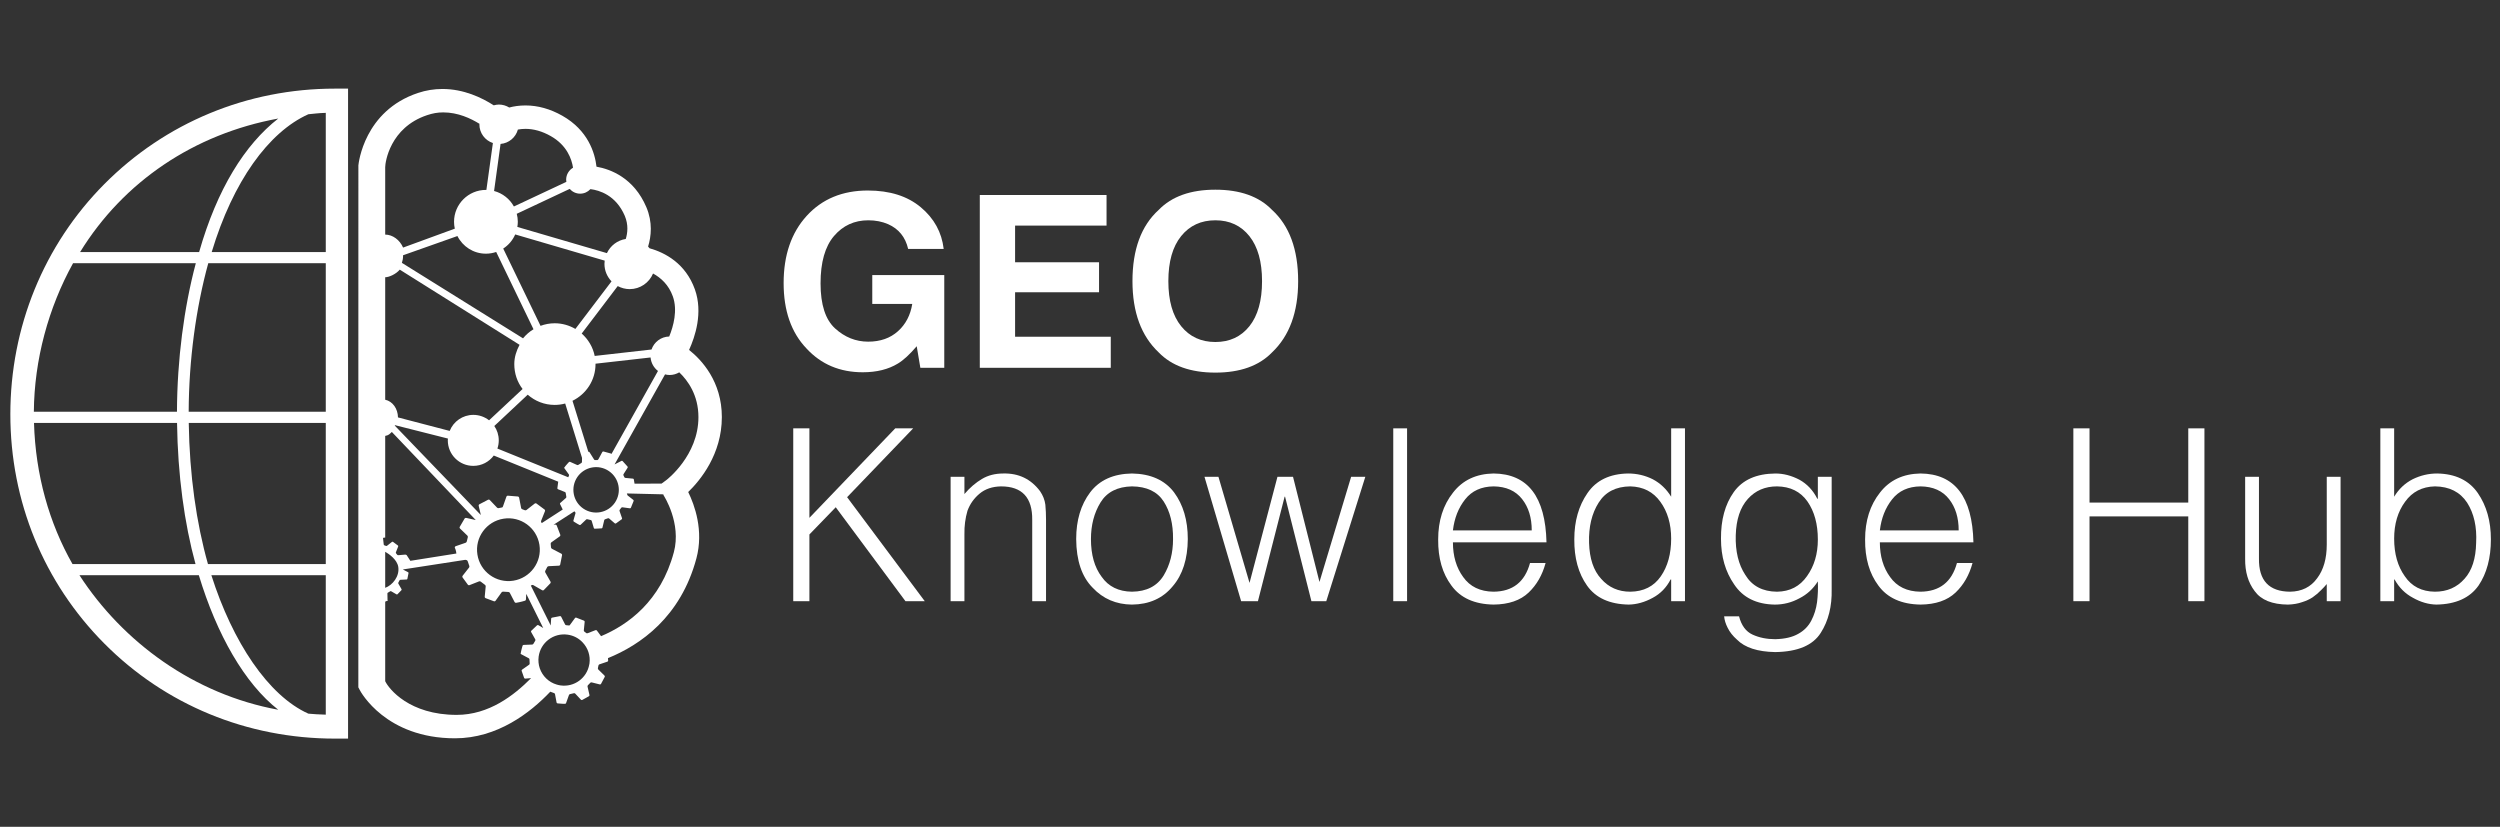 <?xml version="1.0" encoding="UTF-8" standalone="no"?>
<!-- Generator: Adobe Illustrator 16.0.0, SVG Export Plug-In . SVG Version: 6.00 Build 0)  -->

<svg
   xmlns:dc="http://purl.org/dc/elements/1.1/"
   xmlns:cc="http://creativecommons.org/ns#"
   xmlns:rdf="http://www.w3.org/1999/02/22-rdf-syntax-ns#"
   xmlns:svg="http://www.w3.org/2000/svg"
   xmlns="http://www.w3.org/2000/svg"
   xmlns:sodipodi="http://sodipodi.sourceforge.net/DTD/sodipodi-0.dtd"
   xmlns:inkscape="http://www.inkscape.org/namespaces/inkscape"
   version="1.1"
   x="0px"
   y="0px"
   width="768"
   height="254"
   viewBox="0 0 768 254"
   enable-background="new 0 0 768 494"
   xml:space="preserve"
   id="svg2"
   inkscape:version="0.91 r13725"
   sodipodi:docname="geo_knowledge_hub.svg"><rect x="0" y="0" width="768" height="254" fill="#333333" stroke="none"/><defs
     id="defs90" /><sodipodi:namedview
     pagecolor="#ffffff"
     bordercolor="#666666"
     borderopacity="1"
     objecttolerance="10"
     gridtolerance="10"
     guidetolerance="10"
     inkscape:pageopacity="0"
     inkscape:pageshadow="2"
     inkscape:window-width="1855"
     inkscape:window-height="1056"
     id="namedview88"
     showgrid="false"
     inkscape:zoom="1.2575195"
     inkscape:cx="374.39746"
     inkscape:cy="214.70076"
     inkscape:window-x="65"
     inkscape:window-y="24"
     inkscape:window-maximized="1"
     inkscape:current-layer="svg2" /><g
     id="Camada_2"
     transform="translate(0,-240)" /><g
     id="g3374"
     style="fill:#ffffff"
     transform="matrix(1.141,0,0,1.141,-53.953,-17.844)"><g
       style="fill:#ffffff"
       transform="translate(-5.004,7.5)"
       id="g8"><path
         d="m 296.798,75.155 c -0.737,-3.178 -2.537,-5.398 -5.399,-6.662 -1.6,-0.694 -3.378,-1.042 -5.335,-1.042 -3.746,0 -6.824,1.413 -9.234,4.238 -2.411,2.825 -3.615,7.074 -3.615,12.745 0,5.714 1.305,9.757 3.915,12.131 2.609,2.374 5.577,3.561 8.903,3.561 3.262,0 5.935,-0.936 8.019,-2.808 2.084,-1.872 3.367,-4.325 3.852,-7.358 l -10.765,0 0,-7.766 19.384,0 0,24.972 -6.44,0 -0.979,-5.809 c -1.874,2.2 -3.557,3.751 -5.051,4.652 -2.568,1.571 -5.725,2.357 -9.471,2.357 -6.167,0 -11.219,-2.135 -15.154,-6.405 -4.104,-4.291 -6.156,-10.159 -6.156,-17.605 0,-7.529 2.073,-13.566 6.219,-18.109 4.146,-4.543 9.629,-6.815 16.448,-6.815 5.914,0 10.665,1.5 14.254,4.499 3.588,2.999 5.646,6.74 6.172,11.223 l -9.567,0 z"
         id="path10"
         inkscape:connector-curvature="0"
         style="fill:#ffffff" /><path
         d="m 350.215,68.872 -24.625,0 0,9.882 22.604,0 0,8.082 -22.604,0 0,11.965 25.761,0 0,8.366 -35.264,0 0,-46.535 34.127,0 0,8.24 z"
         id="path12"
         inkscape:connector-curvature="0"
         style="fill:#ffffff" /><path
         d="m 394.76,103.031 c -3.514,3.62 -8.598,5.43 -15.248,5.43 -6.651,0 -11.734,-1.81 -15.249,-5.43 -4.715,-4.44 -7.072,-10.839 -7.072,-19.195 0,-8.524 2.357,-14.922 7.072,-19.195 3.515,-3.62 8.598,-5.43 15.249,-5.43 6.65,0 11.734,1.811 15.248,5.43 4.693,4.273 7.041,10.671 7.041,19.195 0,8.356 -2.348,14.755 -7.041,19.195 z m -6.076,-7.072 c 2.262,-2.841 3.395,-6.882 3.395,-12.123 0,-5.219 -1.133,-9.255 -3.395,-12.107 -2.264,-2.852 -5.32,-4.278 -9.171,-4.278 -3.851,0 -6.925,1.42 -9.218,4.262 -2.294,2.841 -3.441,6.882 -3.441,12.123 0,5.241 1.147,9.282 3.441,12.123 2.293,2.841 5.367,4.262 9.218,4.262 3.851,0 6.907,-1.42 9.171,-4.262 z"
         id="path14"
         inkscape:connector-curvature="0"
         style="fill:#ffffff" /><path
         d="m 265.862,170.001 0,-46.534 4.351,0 0,24.09 23.11,-24.09 4.831,0 -17.792,18.531 20.909,28.003 -5.197,0 -18.77,-25.291 -7.092,7.325 0,17.966 -4.35,0 z"
         id="path16"
         inkscape:connector-curvature="0"
         style="fill:#ffffff" /><path
         d="m 311.949,170.001 -3.719,0 0,-33.496 3.719,0 0,4.646 c 1.468,-1.717 3.038,-3.068 4.71,-4.053 1.631,-0.984 3.548,-1.477 5.75,-1.477 4.139,-0.105 7.442,1.483 9.909,4.768 0.787,1.157 1.26,2.367 1.421,3.63 0.121,1.284 0.182,2.642 0.182,4.073 l 0,21.909 -3.719,0 0,-21.849 c 0.083,-6.041 -2.713,-9.062 -8.392,-9.062 -2.348,0.042 -4.278,0.695 -5.788,1.96 -1.491,1.243 -2.573,2.771 -3.247,4.584 -0.593,2.02 -0.869,4.135 -0.827,6.344 l 0,18.023 z"
         id="path18"
         inkscape:connector-curvature="0"
         style="fill:#ffffff" /><path
         d="m 357.05,170.916 c -4.259,-0.042 -7.785,-1.557 -10.577,-4.545 -2.914,-2.926 -4.392,-7.293 -4.433,-13.103 0,-5.052 1.253,-9.239 3.76,-12.565 2.506,-3.303 6.256,-4.998 11.25,-5.082 5.054,0.084 8.834,1.779 11.341,5.082 2.465,3.326 3.699,7.514 3.699,12.565 -0.041,5.388 -1.396,9.629 -4.066,12.724 -2.669,3.24 -6.327,4.882 -10.974,4.924 z m 11.068,-17.631 c 0.042,-4.068 -0.796,-7.439 -2.514,-10.117 -1.717,-2.676 -4.568,-4.035 -8.554,-4.077 -3.924,0.084 -6.745,1.528 -8.462,4.331 -1.717,2.803 -2.575,6.09 -2.575,9.863 0,4.215 0.96,7.598 2.882,10.146 1.839,2.635 4.558,3.973 8.155,4.016 3.944,-0.043 6.795,-1.507 8.554,-4.395 1.676,-2.802 2.514,-6.058 2.514,-9.767 z"
         id="path20"
         inkscape:connector-curvature="0"
         style="fill:#ffffff" /><path
         d="m 407.541,164.826 8.527,-28.321 3.82,0 -10.514,33.496 -4.004,0 -7.092,-28.132 -0.121,0 -7.184,28.132 -4.523,0 -9.872,-33.496 3.759,0 8.374,28.574 7.52,-28.574 4.188,0 7.122,28.321 z"
         id="path22"
         inkscape:connector-curvature="0"
         style="fill:#ffffff" /><path
         d="m 427.408,170.001 0,-46.534 3.719,0 0,46.534 -3.719,0 z"
         id="path24"
         inkscape:connector-curvature="0"
         style="fill:#ffffff" /><path
         d="m 443.471,154.15 c 0,3.715 0.919,6.827 2.756,9.339 1.837,2.597 4.562,3.915 8.174,3.958 5.163,-0.043 8.439,-2.617 9.827,-7.726 l 4.194,0 c -0.877,3.238 -2.396,5.888 -4.556,7.947 -2.222,2.123 -5.371,3.205 -9.447,3.247 -5.137,-0.084 -8.917,-1.788 -11.343,-5.113 -2.427,-3.242 -3.619,-7.377 -3.577,-12.408 0,-5.051 1.335,-9.26 4.005,-12.628 2.589,-3.347 6.227,-5.062 10.914,-5.146 9.212,0.084 13.961,6.261 14.246,18.529 l -25.193,0 z m 21.221,-3.214 c 0,-3.411 -0.858,-6.212 -2.576,-8.402 -1.758,-2.253 -4.324,-3.4 -7.697,-3.442 -3.312,0.042 -5.867,1.211 -7.666,3.507 -1.8,2.273 -2.894,5.053 -3.282,8.338 l 21.221,0 z"
         id="path26"
         inkscape:connector-curvature="0"
         style="fill:#ffffff" /><path
         d="m 502.229,123.467 3.72,0 0,46.534 -3.721,0 0,-5.843 -0.152,0 c -1.122,2.18 -2.725,3.824 -4.805,4.936 -2.143,1.174 -4.296,1.781 -6.458,1.822 -5.143,-0.084 -8.887,-1.788 -11.232,-5.113 -2.328,-3.283 -3.471,-7.44 -3.429,-12.471 0,-4.883 1.184,-9.029 3.551,-12.439 2.347,-3.43 5.989,-5.188 10.927,-5.271 2.366,0 4.58,0.516 6.642,1.547 2.04,1.074 3.693,2.643 4.958,4.704 l 0,-18.406 z m 0,29.691 c 0,-3.941 -0.971,-7.25 -2.912,-9.926 -1.922,-2.678 -4.619,-4.058 -8.094,-4.142 -3.884,0.042 -6.725,1.507 -8.523,4.394 -1.844,2.908 -2.702,6.512 -2.575,10.813 0.122,4.236 1.205,7.46 3.249,9.673 2.024,2.318 4.64,3.478 7.85,3.478 3.597,-0.043 6.336,-1.423 8.216,-4.142 1.859,-2.677 2.789,-6.06 2.789,-10.148 z"
         id="path28"
         inkscape:connector-curvature="0"
         style="fill:#ffffff" /><path
         d="m 541.724,136.505 3.72,0 0,30.276 c 0.105,4.609 -0.874,8.523 -2.938,11.744 -2.122,3.367 -6.212,5.093 -12.271,5.178 -4.733,-0.085 -8.16,-1.2 -10.281,-3.347 -1.122,-0.989 -1.959,-2.052 -2.51,-3.188 -0.551,-1.073 -0.867,-2.104 -0.948,-3.094 l 4.011,0 c 0.633,2.463 1.847,4.105 3.644,4.927 1.796,0.821 3.827,1.231 6.093,1.231 2.592,-0.063 4.663,-0.547 6.215,-1.449 1.531,-0.841 2.694,-2.018 3.49,-3.529 0.796,-1.513 1.316,-3.173 1.562,-4.979 0.228,-1.849 0.298,-3.718 0.214,-5.609 -1.265,2.011 -2.918,3.528 -4.958,4.556 -2.062,1.13 -4.275,1.695 -6.642,1.695 -4.938,-0.084 -8.58,-1.894 -10.927,-5.43 -2.367,-3.41 -3.551,-7.503 -3.551,-12.281 -0.042,-5.093 1.101,-9.281 3.429,-12.564 2.346,-3.305 6.09,-4.978 11.232,-5.02 2.162,0 4.315,0.558 6.458,1.674 2.081,1.158 3.683,2.863 4.806,5.115 l 0.152,0 0,-5.906 z m 0,16.905 c 0,-4.15 -0.93,-7.564 -2.79,-10.242 -1.88,-2.676 -4.619,-4.035 -8.216,-4.077 -3.21,0 -5.825,1.128 -7.85,3.382 -2.044,2.276 -3.127,5.533 -3.249,9.769 -0.127,4.321 0.731,7.882 2.575,10.685 1.799,2.973 4.64,4.479 8.523,4.521 3.475,-0.043 6.172,-1.443 8.094,-4.205 1.942,-2.72 2.913,-5.997 2.913,-9.833 z"
         id="path30"
         inkscape:connector-curvature="0"
         style="fill:#ffffff" /><path
         d="m 558.418,154.15 c 0,3.715 0.919,6.827 2.756,9.339 1.837,2.597 4.562,3.915 8.174,3.958 5.163,-0.043 8.439,-2.617 9.827,-7.726 l 4.194,0 c -0.877,3.238 -2.396,5.888 -4.556,7.947 -2.222,2.123 -5.371,3.205 -9.447,3.247 -5.137,-0.084 -8.917,-1.788 -11.343,-5.113 -2.427,-3.242 -3.619,-7.377 -3.577,-12.408 0,-5.051 1.335,-9.26 4.005,-12.628 2.589,-3.347 6.227,-5.062 10.914,-5.146 9.212,0.084 13.961,6.261 14.246,18.529 l -25.193,0 z m 21.222,-3.214 c 0,-3.411 -0.858,-6.212 -2.576,-8.402 -1.758,-2.253 -4.324,-3.4 -7.697,-3.442 -3.312,0.042 -5.867,1.211 -7.666,3.507 -1.8,2.273 -2.894,5.053 -3.282,8.338 l 21.221,0 z"
         id="path32"
         inkscape:connector-curvature="0"
         style="fill:#ffffff" /><path
         d="m 610.516,170.001 0,-46.534 4.351,0 0,19.986 26.588,0 0,-19.986 4.351,0 0,46.534 -4.351,0 0,-22.828 -26.588,0 0,22.828 -4.351,0 z"
         id="path34"
         inkscape:connector-curvature="0"
         style="fill:#ffffff" /><path
         d="m 678.739,136.505 3.72,0 0,33.496 -3.72,0 0,-4.614 c -0.448,0.545 -0.988,1.121 -1.619,1.729 -0.632,0.649 -1.365,1.268 -2.2,1.854 -0.795,0.523 -1.732,0.953 -2.813,1.288 -1.12,0.397 -2.394,0.618 -3.819,0.659 -4.259,-0.042 -7.243,-1.252 -8.954,-3.63 -1.754,-2.294 -2.61,-5.198 -2.567,-8.714 l 0,-22.067 3.72,0 0,21.997 c -0.085,5.922 2.702,8.902 8.36,8.945 3.165,-0.043 5.604,-1.256 7.32,-3.64 1.715,-2.278 2.572,-5.295 2.572,-9.05 l 0,-18.253 z"
         id="path36"
         inkscape:connector-curvature="0"
         style="fill:#ffffff" /><path
         d="m 696.886,170.001 -3.719,0 0,-46.534 3.719,0 0,18.405 c 1.243,-2.062 2.904,-3.63 4.982,-4.704 2.1,-1.031 4.301,-1.547 6.604,-1.547 4.912,0.084 8.56,1.842 10.944,5.271 2.344,3.41 3.516,7.557 3.516,12.439 0,5.03 -1.111,9.188 -3.332,12.471 -2.345,3.325 -6.124,5.029 -11.342,5.113 -2.12,-0.041 -4.219,-0.648 -6.298,-1.822 -2.099,-1.111 -3.75,-2.756 -4.952,-4.935 l -0.122,0 0,5.843 z m 0,-16.843 c 0,4.088 0.961,7.471 2.882,10.147 1.84,2.719 4.537,4.099 8.094,4.142 3.271,0 5.927,-1.159 7.972,-3.478 2.002,-2.213 3.045,-5.437 3.127,-9.673 0.23,-4.301 -0.576,-7.904 -2.423,-10.813 -1.9,-2.887 -4.792,-4.352 -8.676,-4.394 -3.434,0.084 -6.111,1.464 -8.032,4.142 -1.964,2.677 -2.944,5.986 -2.944,9.927 z"
         id="path38"
         inkscape:connector-curvature="0"
         style="fill:#ffffff" /></g><g
       style="fill:#ffffff"
       transform="translate(-5.004,7.5)"
       id="g40"><g
         style="fill:#ffffff"
         id="g42"><path
           d="m 80.38,57.703 c -16.319,16.424 -25.304,38.554 -25.304,61.976 0,23.424 8.984,45.312 25.304,61.726 C 96.784,197.912 118.829,207 142.462,207 l 3.538,0 0,-175 -3.538,0 C 118.829,32 96.784,41.195 80.38,57.703 Z M 127.205,40.052 C 118.22,47.071 110.749,59 105.904,76 L 73.855,76 C 85.55,57 104.581,44.203 127.205,40.052 Z M 71.963,79 l 33.048,0 c -3.194,12 -5.023,26 -5.076,40 l -38.532,0 c 0.115,-14 3.919,-28 10.56,-40 z m -10.518,43 38.511,0 c 0.19,14 1.965,27 4.971,38 l -33.121,0 C 65.542,149 61.844,136 61.445,122 Z m 12.231,41 32.144,0 c 4.834,16 12.347,29.17 21.385,36.232 C 104.465,195.07 85.351,181 73.676,163 Z M 140,200.551 c -2,-0.054 -3.262,-0.146 -4.69,-0.271 C 124.528,195.446 114.92,181 109.193,163 l 30.807,0 0,37.551 z m 0,-40.551 -31.721,0 c -3.11,-11 -4.97,-24 -5.17,-38 l 36.891,0 0,38 z m 0,-41 -36.911,0 c 0.052,-14 1.975,-28 5.274,-40 l 31.637,0 0,40 z m 0,-43 -30.712,0 C 115.016,57 124.581,43.713 135.31,38.899 136.739,38.773 138,38.577 140,38.525 L 140,76 Z"
           id="path44"
           inkscape:connector-curvature="0"
           style="fill:#ffffff" /><path
           d="m 246.639,120.446 c 0,-9.614 -5.443,-15.415 -8.826,-18.094 1.628,-3.552 3.793,-10.057 1.566,-16.298 -2.522,-7.03 -8.049,-9.898 -12.21,-11.076 -0.126,-0.158 -0.252,-0.305 -0.389,-0.452 0.851,-2.774 1.261,-6.536 -0.473,-10.624 -3.363,-7.881 -9.625,-10.213 -13.418,-10.886 -0.431,-3.72 -2.26,-9.793 -9.216,-13.724 -3.236,-1.828 -6.567,-2.763 -9.898,-2.763 -1.67,0 -3.142,0.23 -4.382,0.557 -0.81,-0.494 -1.755,-0.798 -2.774,-0.798 -0.483,0 -0.946,0.094 -1.397,0.209 -3.142,-2.027 -8.039,-4.403 -13.818,-4.403 -2.228,0 -4.445,0.358 -6.578,1.072 -14.491,4.824 -15.983,18.894 -16.046,19.493 l -0.01,140.536 0.357,0.682 c 0.273,0.536 7.021,13.041 25.661,13.041 11.402,0 20.27,-6.862 25.661,-12.547 l 1.041,0.379 c 0.105,0.042 0.21,0.157 0.231,0.272 l 0.42,2.249 c 0.021,0.115 0.126,0.221 0.242,0.241 0,0 0.063,0 0.189,0.021 0.694,0.095 1.849,0.105 1.849,0.105 0.116,0 0.231,-0.085 0.273,-0.189 l 0.788,-2.196 c 0.032,-0.105 0.158,-0.21 0.274,-0.231 l 1.051,-0.241 c 0.115,-0.031 0.263,0.011 0.347,0.095 l 1.565,1.671 c 0.074,0.073 0.221,0.105 0.326,0.052 l 1.828,-1.019 c 0.095,-0.063 0.158,-0.211 0.126,-0.315 l -0.525,-2.28 c -0.021,-0.116 0.021,-0.272 0.105,-0.347 l 0.651,-0.672 c 0.073,-0.085 0.221,-0.127 0.336,-0.106 l 2.228,0.558 c 0.106,0.032 0.242,-0.032 0.305,-0.126 l 1.019,-1.923 c 0.042,-0.105 0.022,-0.253 -0.063,-0.325 l -1.681,-1.65 c -0.084,-0.074 -0.126,-0.231 -0.106,-0.347 l 0.158,-0.757 c 0.021,-0.105 0.126,-0.231 0.231,-0.273 l 2.175,-0.735 c 0.115,-0.031 0.199,-0.158 0.199,-0.273 l -0.052,-0.673 c 8.69,-3.531 19.576,-11.033 23.812,-26.857 2.007,-7.504 -0.483,-14.354 -2.207,-17.864 3.245,-3.145 9.055,-10.154 9.055,-20.169 z m -6.305,0 c 0,10.36 -8.543,16.877 -8.616,16.93 l -1.313,0.966 -7.271,0.021 -0.2,-1.166 c -0.021,-0.096 -0.126,-0.179 -0.221,-0.19 l -2.06,-0.198 c -0.094,-0.011 -0.21,-0.095 -0.263,-0.179 l -0.242,-0.505 c -0.042,-0.095 -0.042,-0.231 0.011,-0.315 l 1.113,-1.755 c 0.052,-0.084 0.042,-0.221 -0.021,-0.294 l -1.345,-1.492 c -0.074,-0.074 -0.2,-0.095 -0.294,-0.042 l -1.817,0.935 c -0.011,0.011 -0.032,0.011 -0.042,0.021 l 13.591,-24.246 c 0.4,0.099 0.813,0.167 1.244,0.167 0.947,0 1.822,-0.272 2.587,-0.716 2.318,2.214 5.159,6.132 5.159,12.058 z m -36.063,13.798 1.177,1.64 c 0.063,0.084 0.073,0.23 0.031,0.314 l -0.199,0.441 -19.073,-7.733 c 0.242,-0.693 0.368,-1.43 0.368,-2.207 0,-1.43 -0.441,-2.764 -1.198,-3.867 l 8.995,-8.428 c 1.934,1.713 4.477,2.754 7.261,2.754 0.977,0 1.922,-0.137 2.826,-0.379 l 4.288,13.85 0.247,0.793 -0.021,1.13 c 0.01,0.105 -0.128,0.222 -0.212,0.273 l -0.758,0.474 c -0.084,0.063 -0.237,0.072 -0.332,0.03 l -1.899,-0.851 c -0.094,-0.042 -0.225,-0.011 -0.298,0.063 0,0 -0.875,0.915 -1.294,1.534 l -0.012,0.012 c -0.001,0 0.052,0.072 0.103,0.157 z m -1.208,9.583 0.736,1.492 -5.633,3.646 -0.126,-0.156 c -0.083,-0.105 -0.115,-0.305 -0.063,-0.432 l 1.051,-2.637 c 0.053,-0.126 0.01,-0.305 -0.094,-0.399 l -2.238,-1.66 c -0.116,-0.074 -0.294,-0.074 -0.41,0.01 l -2.249,1.755 c -0.116,0.095 -0.305,0.116 -0.431,0.063 l -0.724,-0.272 c -0.138,-0.053 -0.263,-0.188 -0.285,-0.325 l -0.546,-2.817 c -0.032,-0.136 -0.158,-0.263 -0.305,-0.283 l -2.763,-0.221 c -0.138,0 -0.295,0.104 -0.337,0.231 l -0.946,2.679 c -0.042,0.127 -0.137,0.242 -0.21,0.253 l -0.063,0.01 c -0.379,0.064 -0.883,0.18 -0.883,0.18 -0.136,0.031 -0.326,-0.021 -0.421,-0.126 l -1.985,-2.081 c -0.095,-0.095 -0.273,-0.137 -0.399,-0.074 l -2.417,1.262 c -0.116,0.063 -0.19,0.231 -0.158,0.368 l 0.588,2.511 -23.181,-24.084 c 0.021,-0.042 0.042,-0.074 0.063,-0.115 l 14.25,3.604 c -0.01,0.168 -0.032,0.325 -0.032,0.493 0,3.794 3.079,6.862 6.862,6.862 2.27,0 4.266,-1.094 5.517,-2.785 l 17.349,7.04 -0.231,1.775 c 0,0.106 0.074,0.211 0.157,0.253 l 1.892,0.756 c 0.094,0.032 0.189,0.148 0.199,0.253 l 0.168,1.04 c 0.022,0.095 -0.021,0.231 -0.094,0.295 l -1.534,1.355 c -0.085,0.06 -0.116,0.186 -0.074,0.281 z m -12.579,20.659 c -4.612,0.725 -8.942,-2.428 -9.657,-7.041 -0.725,-4.612 2.428,-8.932 7.041,-9.656 4.613,-0.726 8.932,2.428 9.658,7.04 0.724,4.613 -2.439,8.932 -7.042,9.657 z m 26.45,-80.597 -9.73,12.809 c -1.64,-0.956 -3.542,-1.523 -5.569,-1.523 -1.345,0 -2.627,0.252 -3.815,0.693 L 187.775,75.062 c 1.418,-0.914 2.553,-2.238 3.226,-3.804 l 24.095,7.051 c -0.032,0.284 -0.063,0.578 -0.063,0.872 -10e-4,1.829 0.734,3.489 1.901,4.708 z m -4.32,22.172 14.833,-1.679 c 0.134,1.482 0.88,2.777 1.997,3.635 l -12.657,22.592 -0.03,0.619 0.243,-0.619 0,-0.137 c 0,-0.105 -0.181,-0.211 -0.275,-0.241 l -1.955,-0.536 c -0.095,-0.021 -0.248,0.031 -0.3,0.115 l -1.022,1.899 c -0.052,0.094 -0.192,0.291 -0.286,0.291 l -0.726,0 c -0.104,0 -0.231,-0.197 -0.283,-0.281 l -1.135,-1.811 c -0.053,-0.084 -0.179,-0.159 -0.284,-0.139 l -0.05,0.004 -0.002,-0.012 -4.255,-13.715 c 3.667,-1.787 6.2,-5.528 6.2,-9.879 -0.002,-0.031 -0.013,-0.075 -0.013,-0.106 z m -4.875,30.505 c 1.913,-2.784 5.717,-3.5 8.501,-1.587 2.795,1.913 3.499,5.717 1.598,8.501 -1.913,2.785 -5.717,3.499 -8.502,1.586 -2.795,-1.901 -3.499,-5.705 -1.597,-8.5 z m 20.375,-54.789 c 2.102,1.146 4.214,3.037 5.328,6.158 1.34,3.744 0.157,8.029 -0.971,10.804 -2.223,0.05 -4.082,1.498 -4.77,3.5 l -15.296,1.732 c -0.484,-2.385 -1.745,-4.477 -3.499,-6.032 l 9.698,-12.778 c 0.967,0.516 2.06,0.82 3.226,0.82 2.837,-10e-4 5.265,-1.745 6.284,-4.204 z m -7.608,-15.521 c 1.009,2.396 0.767,4.603 0.263,6.221 -2.259,0.357 -4.141,1.817 -5.075,3.814 L 191.578,69.24 c 0.074,-0.452 0.126,-0.915 0.126,-1.387 0,-0.746 -0.105,-1.471 -0.284,-2.155 l 14.252,-6.701 c 0.69,0.782 1.688,1.285 2.813,1.285 1.083,0 2.051,-0.463 2.738,-1.194 0.026,-0.008 0.052,-0.012 0.078,-0.021 2.322,0.296 6.809,1.589 9.205,7.189 z M 187.059,46.89 c 2.249,-0.189 4.087,-1.755 4.665,-3.867 0.62,-0.116 1.293,-0.189 2.049,-0.189 2.228,0 4.518,0.651 6.798,1.944 4.344,2.452 5.638,6.156 6.001,8.513 -1.104,0.656 -1.854,1.85 -1.854,3.228 0,0.2 0.029,0.392 0.059,0.583 l -14.125,6.633 c -1.125,-2.039 -3.038,-3.563 -5.338,-4.172 l 1.745,-12.673 z m -1.177,29.087 10.045,20.806 c -1.071,0.652 -2.027,1.471 -2.816,2.449 L 160.494,78.909 c 0.199,-0.588 0.315,-1.208 0.315,-1.86 0,-0.063 -0.01,-0.126 -0.01,-0.179 l 14.647,-5.181 c 1.409,2.816 4.309,4.75 7.672,4.75 0.967,0 1.892,-0.168 2.764,-0.462 z M 156,53.143 c 0,-1.282 1.265,-10.655 11.278,-13.997 1.482,-0.494 2.797,-0.746 4.353,-0.746 3.983,0 7.399,1.618 9.794,3.1 0,0.042 -0.067,0.073 -0.067,0.115 0,2.354 1.516,4.33 3.638,5.034 l -1.753,12.63 c -0.031,0 -0.078,-0.01 -0.12,-0.01 -4.74,0 -8.587,3.846 -8.587,8.585 0,0.641 0.072,1.25 0.208,1.849 l -13.926,5.096 C 159.934,72.74 158,71.3 156,71.3 l 0,-18.157 z m 0,29.643 c 1,0 2.862,-0.799 3.923,-2.049 l 32.252,20.239 c -0.831,1.544 -1.418,3.31 -1.418,5.191 0,2.532 0.805,4.854 2.234,6.704 l -9.023,8.428 c -1.167,-0.904 -2.636,-1.462 -4.234,-1.462 -2.89,0 -5.363,1.787 -6.372,4.319 l -13.919,-3.636 c -0.042,-2.375 -1.442,-4.329 -3.442,-4.761 l 0,-32.973 z m -0.449,70.11 0.449,-0.01 0,-27.384 c 1,-0.169 1.191,-0.536 1.79,-1.062 l 22.595,23.716 -2.574,-0.577 c -0.126,-0.032 -0.341,0.03 -0.415,0.146 l -1.342,2.29 c -0.063,0.127 -0.041,0.306 0.065,0.4 l 2.013,1.944 c 0.104,0.094 0.144,0.283 0.112,0.421 l -0.284,1.155 c -0.032,0.136 -0.159,0.283 -0.295,0.336 l -2.712,0.936 c -0.126,0.042 -0.231,0.2 -0.231,0.336 0,0 0.389,0.799 0.441,1.629 l -12.389,1.965 -0.999,-1.545 c -0.032,-0.073 -0.325,-0.137 -0.409,-0.126 l -1.829,0.157 c -0.084,0.011 -0.241,-0.042 -0.294,-0.104 l -0.315,-0.399 c -0.052,-0.063 -0.084,-0.179 -0.052,-0.263 l 0.62,-1.587 c 0.032,-0.083 0.01,-0.189 -0.053,-0.241 l -1.355,-1.009 c -0.074,-0.042 -0.179,-0.042 -0.252,0.01 l -1.355,1.062 c -0.073,0.053 -0.189,0.063 -0.263,0.031 l -0.441,-0.157 c -0.074,-0.031 -0.157,-0.115 -0.168,-0.199 l -0.189,-1.702 c -0.014,-0.086 0.215,-0.159 0.131,-0.169 z m 0.449,13.513 0,-9.71 c 1,0.568 3.205,2.082 3.52,4.067 0.389,2.533 -1.52,4.908 -3.52,5.643 z m 40.894,10.077 -1.565,1.482 c -0.084,0.084 -0.105,0.23 -0.042,0.325 l 1.124,1.997 c 0.052,0.094 0.042,0.252 -0.01,0.347 l -0.505,0.851 c -0.052,0.095 -0.189,0.179 -0.304,0.189 l -2.333,0.095 c -0.115,0 -0.231,0.095 -0.273,0.199 0,0 -0.41,1.377 -0.525,2.218 0,0.01 0.084,0.052 0.179,0.104 l 2.017,1.072 c 0.106,0.052 0.189,0.188 0.189,0.305 l 0.053,1.113 c 0.01,0.116 -0.063,0.263 -0.158,0.326 l -1.902,1.334 c -0.095,0.074 -0.136,0.211 -0.105,0.315 l 0.673,1.913 c 0.042,0.104 0.167,0.179 0.283,0.179 l 1.598,-0.137 c -4.614,4.654 -11.353,9.898 -20.043,9.898 -12.725,0 -18.244,-6.967 -19.244,-9.068 l 0,-21.384 c 0,-0.105 0.697,-0.294 0.697,-0.294 0.083,-0.022 -0.082,-0.106 -0.072,-0.19 l -0.03,-1.723 c 0.01,-0.084 0.016,-0.189 0.09,-0.221 l 0.666,-0.399 c 0.073,-0.042 0.18,-0.053 0.242,-0.01 l 1.467,0.851 c 0.074,0.042 0.176,0.031 0.24,-0.032 l 1.08,-1.113 c 0.053,-0.063 0.063,-0.179 0.021,-0.252 l -0.862,-1.503 c -0.042,-0.074 -0.042,-0.2 0,-0.272 l 0.315,-0.61 c 0.042,-0.073 0.136,-0.147 0.221,-0.147 l 1.702,-0.084 c 0.084,0 0.168,-0.073 0.19,-0.157 l 0.315,-1.576 c 0.01,-0.084 -0.042,-0.179 -0.116,-0.221 l -1.418,-0.746 16.813,-2.595 0.315,0.063 c 0.136,0.021 0.283,0.158 0.325,0.294 l 0.441,1.282 c 0.053,0.137 0.032,0.325 -0.063,0.441 l -1.754,2.238 c -0.084,0.105 -0.095,0.294 -0.011,0.41 l 1.46,1.996 c 0.084,0.115 0.263,0.158 0.389,0.105 l 2.617,-1.03 c 0.126,-0.053 0.325,-0.021 0.43,0.063 l 1.167,0.884 c 0.116,0.084 0.2,0.263 0.179,0.398 l -0.263,2.816 c -0.01,0.137 0.074,0.295 0.21,0.347 l 2.302,0.862 c 0.125,0.042 0.305,-0.012 0.388,-0.127 l 1.65,-2.301 c 0.084,-0.105 0.263,-0.189 0.399,-0.179 l 1.439,0.094 c 0.147,0 0.305,0.106 0.369,0.232 l 1.292,2.489 c 0.063,0.126 0.231,0.211 0.367,0.2 0,0 0.074,-0.021 0.232,-0.042 0.851,-0.126 2.196,-0.525 2.196,-0.525 0.137,-0.042 0.253,-0.188 0.253,-0.325 l 0.084,-1.524 4.57,9.195 -1.313,-0.768 c -0.096,-0.051 -0.254,-0.04 -0.338,0.033 z m 14.102,10.298 c -0.01,0.084 -0.031,0.179 -0.053,0.263 -0.64,3.646 -4.035,6.148 -7.733,5.633 -0.358,-0.053 -0.694,-0.126 -1.031,-0.23 -2.175,-0.632 -3.846,-2.302 -4.56,-4.372 -0.336,-0.988 -0.452,-2.07 -0.305,-3.174 0.525,-3.772 4.003,-6.42 7.787,-5.895 1.618,0.221 3.026,0.987 4.055,2.091 1.399,1.47 2.135,3.531 1.84,5.684 z m 22.708,-29.937 c -3.541,13.209 -12.367,19.535 -19.586,22.571 l -1.146,-1.544 c -0.073,-0.084 -0.221,-0.126 -0.325,-0.084 l -2.175,0.84 c -0.105,0.042 -0.263,0.021 -0.347,-0.052 l -0.504,-0.389 c -0.094,-0.064 -0.158,-0.211 -0.146,-0.327 l 0.231,-2.322 c 0.01,-0.114 -0.064,-0.241 -0.168,-0.293 l -2.112,-0.82 c -0.106,-0.042 -0.252,0.011 -0.315,0.095 l -1.367,1.871 c -0.063,0.094 -0.167,0.168 -0.221,0.156 l -0.052,-0.01 c -0.315,-0.042 -0.736,-0.073 -0.736,-0.073 -0.115,0 -0.241,-0.095 -0.293,-0.189 l -1.072,-2.102 c -0.042,-0.095 -0.179,-0.169 -0.294,-0.157 l -2.186,0.42 c -0.104,0.031 -0.199,0.147 -0.209,0.263 l -0.116,1.849 -5.348,-10.738 0.22,-0.127 c 0.116,-0.084 0.315,-0.084 0.431,-0.01 l 2.427,1.397 c 0.116,0.074 0.305,0.042 0.399,-0.052 l 1.787,-1.85 c 0.094,-0.105 0.105,-0.284 0.042,-0.41 l -1.418,-2.491 c -0.074,-0.114 -0.074,-0.314 -0.011,-0.441 l 0.525,-1.009 c 0.063,-0.126 0.22,-0.23 0.368,-0.24 l 2.806,-0.137 c 0.136,0 0.273,-0.116 0.315,-0.253 l 0.515,-2.616 c 0.01,-0.137 -0.074,-0.305 -0.189,-0.357 l -2.554,-1.335 c -0.126,-0.063 -0.23,-0.231 -0.241,-0.367 l -0.084,-0.957 c -0.021,-0.136 0.063,-0.314 0.168,-0.389 l 2.301,-1.639 c 0.116,-0.084 0.168,-0.253 0.126,-0.389 l -0.987,-2.554 c -0.063,-0.126 -0.221,-0.221 -0.358,-0.21 l -0.472,0.042 5.6,-3.615 0.21,0.23 c 0.074,0.064 0.116,0.2 0.084,0.295 l -0.557,1.955 c -0.031,0.094 0.011,0.23 0.095,0.283 0,0 0.042,0.031 0.147,0.094 0.505,0.358 1.408,0.82 1.408,0.82 0.095,0.042 0.231,0.021 0.294,-0.053 l 1.492,-1.418 c 0.074,-0.073 0.21,-0.105 0.315,-0.073 l 0.936,0.22 c 0.094,0.021 0.199,0.116 0.231,0.211 l 0.578,1.943 c 0.032,0.095 0.137,0.179 0.242,0.179 l 1.849,-0.095 c 0.105,-0.01 0.199,-0.094 0.231,-0.199 l 0.483,-2.018 c 0.021,-0.095 0.126,-0.199 0.221,-0.231 l 0.778,-0.272 c 0.094,-0.032 0.231,-0.011 0.305,0.052 l 1.544,1.324 c 0.084,0.063 0.21,0.073 0.294,0.021 l 1.566,-1.125 c 0.084,-0.063 0.115,-0.188 0.084,-0.283 l -0.684,-1.965 c -0.032,-0.095 0,-0.242 0.063,-0.315 l 0.421,-0.547 c 0.063,-0.074 0.188,-0.137 0.294,-0.116 l 2.018,0.274 c 0.094,0.021 0.21,-0.053 0.263,-0.137 l 0.746,-1.839 c 0.032,-0.096 -0.01,-0.221 -0.084,-0.284 l -1.544,-1.208 -0.095,-0.216 c -0.044,-0.037 -0.077,-0.311 -0.098,-0.311 l 0.193,0 9.604,0.232 0.116,0.31 c 0.049,0.074 4.83,7.436 2.728,15.306 z"
           id="path46"
           inkscape:connector-curvature="0"
           style="fill:#ffffff" /></g></g></g></svg>